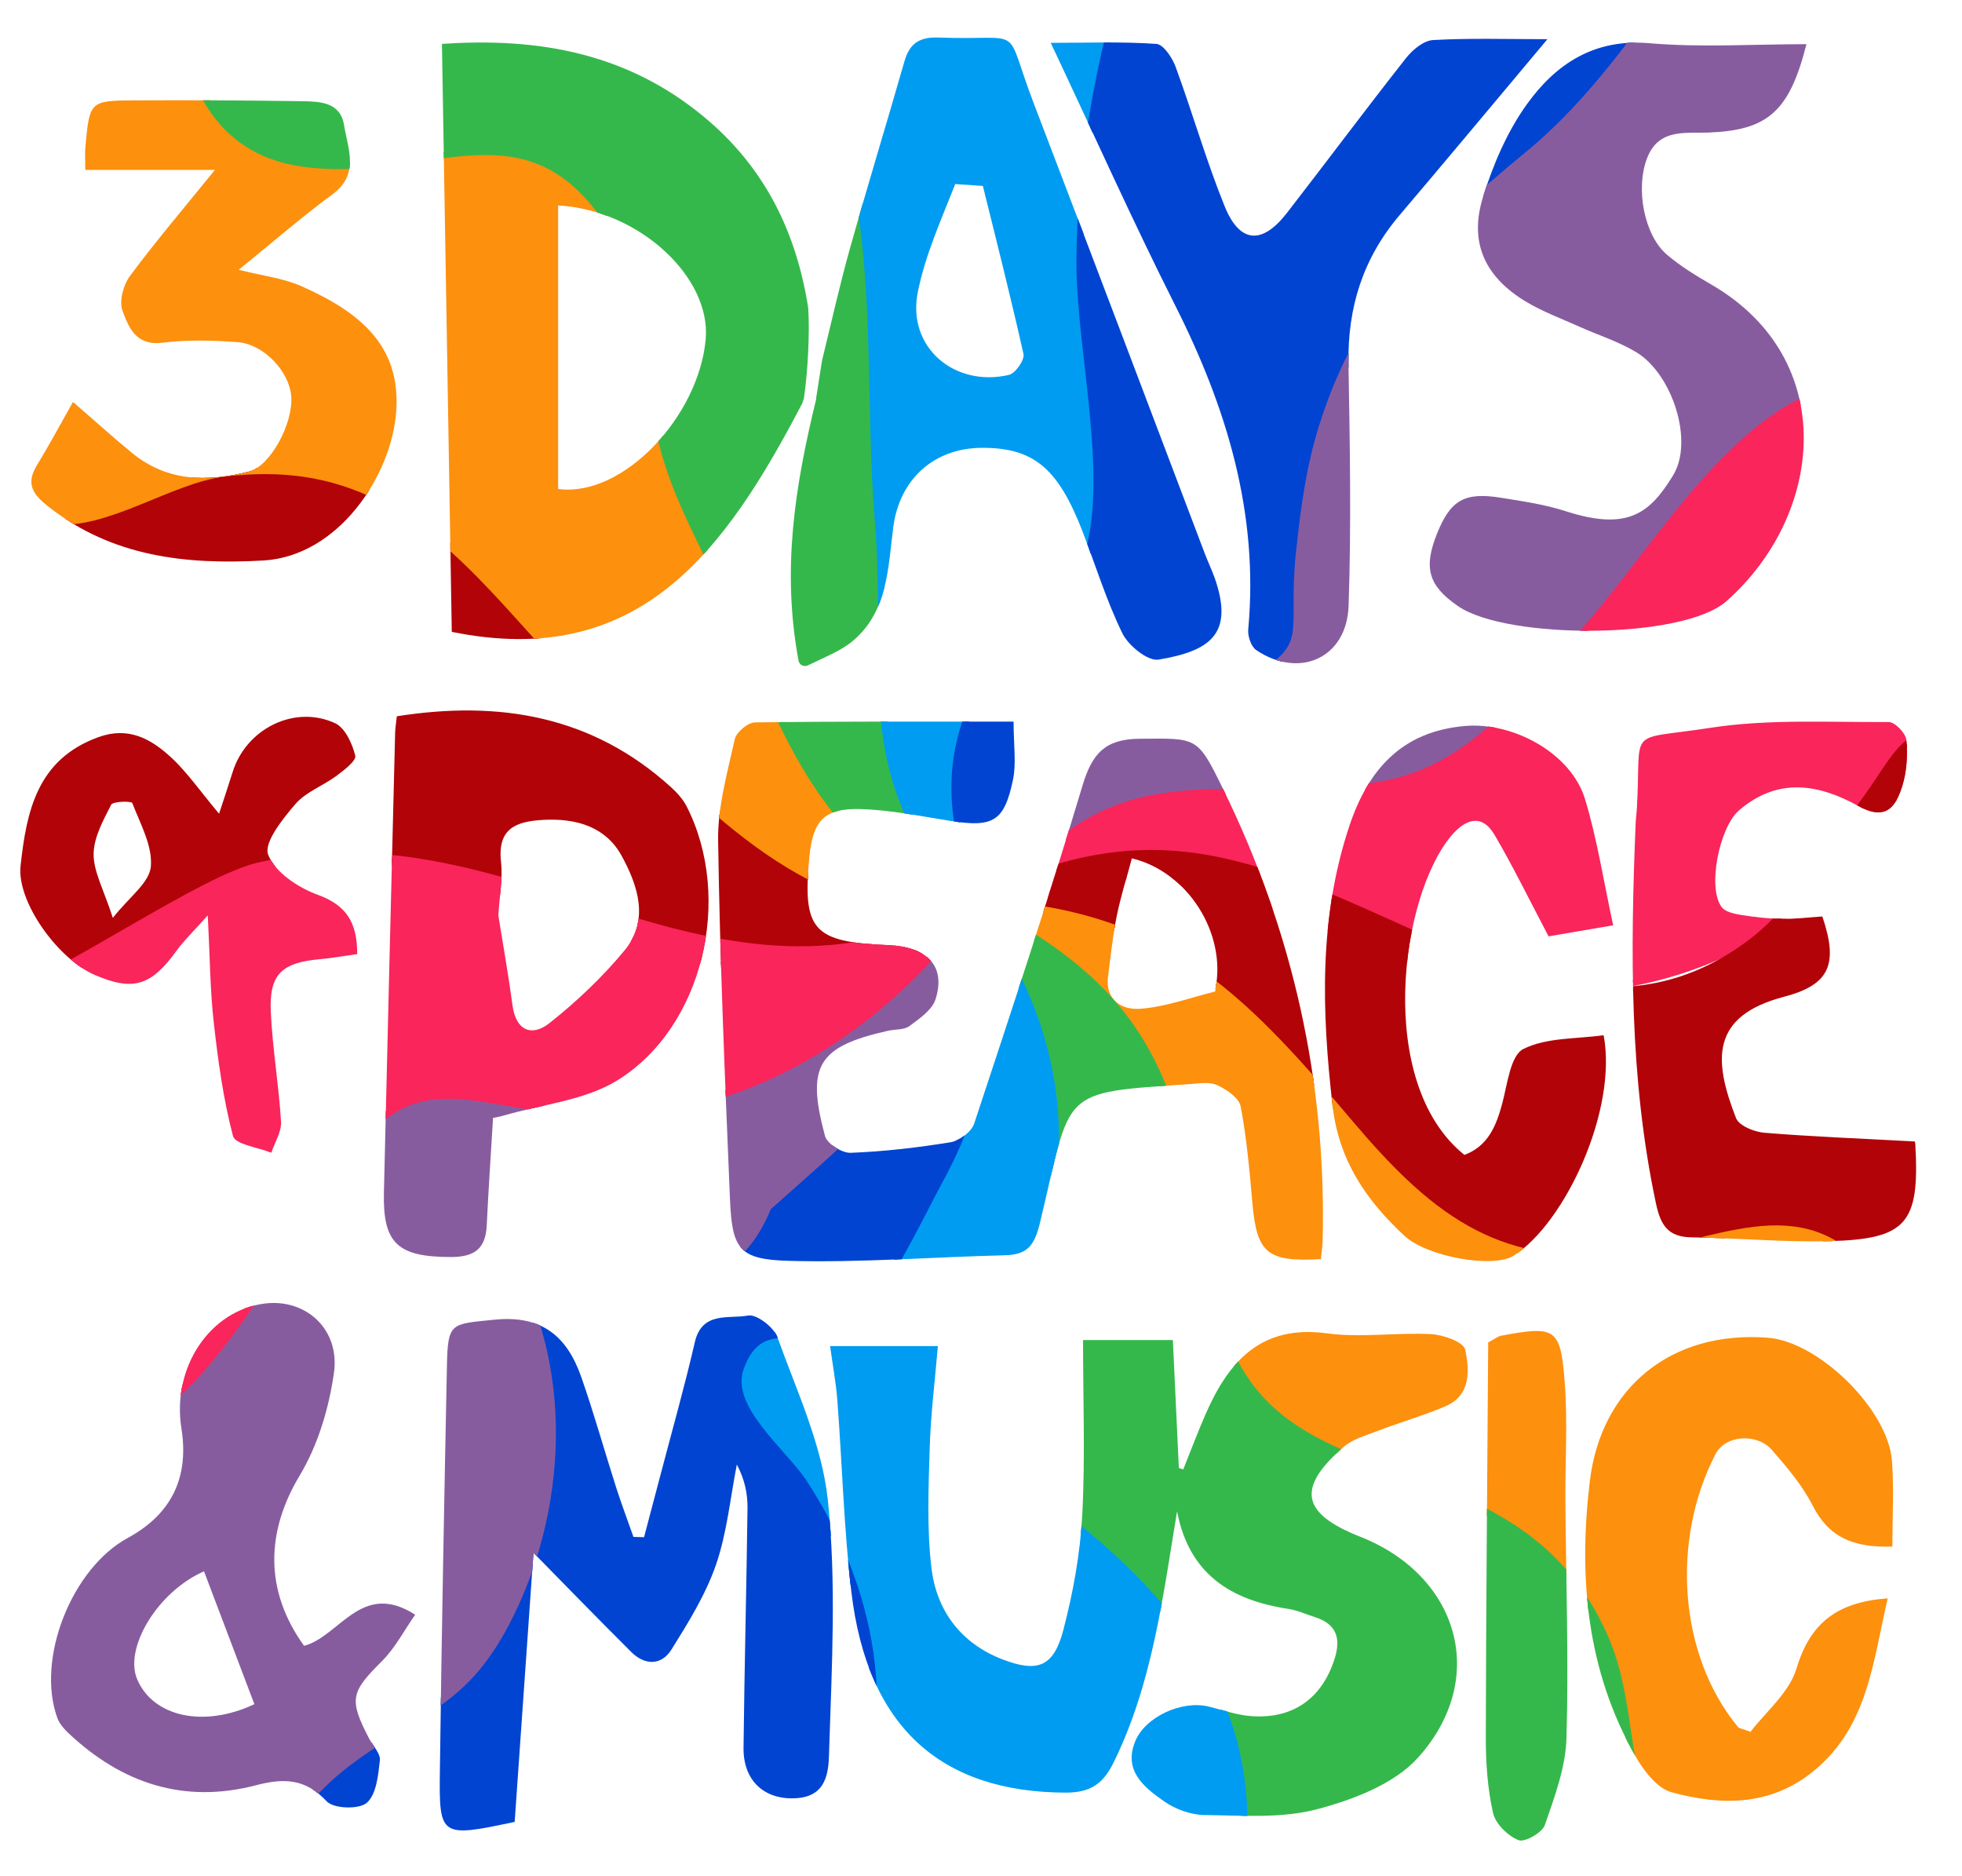 <?xml version="1.0" encoding="UTF-8"?>
<svg id="Layer_1" data-name="Layer 1" xmlns="http://www.w3.org/2000/svg" xmlns:xlink="http://www.w3.org/1999/xlink" viewBox="0 0 311.03 297.39">
  <defs>
    <style>
      .cls-1 {
        fill: #f9255b;
        stroke: #f9255b;
      }

      .cls-1, .cls-2, .cls-3, .cls-4, .cls-5, .cls-6, .cls-7 {
        stroke-miterlimit: 10;
      }

      .cls-2 {
        fill: #009cf1;
        stroke: #009cf1;
      }

      .cls-8 {
        fill: #b10308;
      }

      .cls-8, .cls-9, .cls-10 {
        stroke-width: 0px;
      }

      .cls-3 {
        fill: #fd900d;
        stroke: #fd900d;
      }

      .cls-9 {
        fill: #0144d2;
      }

      .cls-4 {
        fill: #35b84b;
        stroke: #35b84b;
      }

      .cls-10, .cls-5, .cls-6 {
        fill: none;
      }

      .cls-11 {
        clip-path: url(#clippath);
      }

      .cls-5 {
        stroke: #b10308;
      }

      .cls-6 {
        stroke: #0144d2;
      }

      .cls-7 {
        fill: #875c9f;
        stroke: #875c9f;
      }
    </style>
    <clipPath id="clippath">
      <path class="cls-10" d="m127.43,63.22c.63-4.18.96-10.53.69-14.45-1.86-11.8-6.75-22.17-16.57-30.29-12.04-9.96-25.96-12.59-41.49-11.52.52,31.34,1.04,62.25,1.56,93.19,29.76,6.05,43.35-12.82,55.6-36.3,0-.02,0-.04,0-.06m-15.35-10c-1.11,12.24-13.12,25.09-23.39,23.71v-44.94c12.87.73,24.28,11.4,23.39,21.23Zm80.65,37.72c-.44-1.25-1.03-2.46-1.5-3.7-9.03-23.77-18-47.57-27.1-71.31-5.01-13.07-1.02-10.01-15.1-10.55-3-.12-4.62.89-5.44,3.76-2.83,9.9-5.86,19.75-8.64,29.67-1.64,5.84-2.95,11.77-4.4,17.65,0,.03-.01.06-.02.09l-.95,6.04s0,0,0,.01c0,0,0,0,0-.01v.03s0,0,0,0c0,.05,0,.09,0,.14-3.37,13.83-5.46,26.98-2.78,41.39.13.68.87,1.04,1.49.74,2.82-1.38,5.33-2.33,7.24-3.98,5.41-4.66,5.46-11.47,6.28-17.88.98-7.66,6.47-12.61,14.12-12.62,8.1-.01,11.99,3.19,15.87,13.2,2.1,5.42,3.8,11.03,6.35,16.22.95,1.94,4.03,4.43,5.72,4.15,8.17-1.37,12.05-4.05,8.87-13.04Zm-32.57-32.09c-8.65,2.01-16.19-4.39-14.46-13.09,1.17-5.88,3.71-11.49,5.94-17.16l4.38.3c2.2,8.87,4.44,17.72,6.44,26.64.21.93-1.29,3.08-2.31,3.31Zm49.43,140.15c-8.5.48-10.14-.95-10.84-8.86-.45-5.13-.9-10.29-1.86-15.34-.26-1.35-2.24-2.7-3.74-3.38-1.25-.57-2.95-.25-4.44-.15-20.81,1.41-18.55.76-23.62,21.9-.88,3.67-1.98,5.13-5.58,5.22-11.45.27-22.9,1.2-34.33.88-7.84-.22-8.92-1.9-9.25-9.79-.79-18.93-1.6-37.87-1.88-56.82-.08-5.35,1.47-10.77,2.64-16.07.24-1.11,2.09-2.65,3.21-2.66,13.46-.18,26.93-.12,40.99-.12,0,3.77.45,6.58-.09,9.18-1.38,6.65-3.15,7.61-9.87,6.56-4.75-.74-9.52-1.75-14.3-1.88-5.81-.16-7.57,1.84-8.12,7.64-1.09,11.56.59,13.43,12.47,13.92,6.27.25,9.2,3.35,7.54,8.58-.54,1.7-2.55,3.07-4.14,4.25-.84.63-2.24.49-3.37.74-11.13,2.5-13.03,5.51-10.01,16.7.33,1.21,2.7,2.71,4.07,2.65,5.3-.21,10.61-.82,15.85-1.68,1.4-.23,3.29-1.66,3.72-2.94,5.9-17.82,11.79-35.65,17.19-53.63,1.51-5.03,3.58-7.35,9.07-7.38,9.09-.06,9.09-.4,13.1,7.75,11.13,22.66,16.52,46.6,15.88,71.87-.03.97-.19,1.94-.28,2.88Zm-29.96-63.54c-.86,3.25-1.81,6.26-2.42,9.33-.62,3.09-.93,6.24-1.34,9.37-.51,3.89,2.31,5.38,5.11,5.16,4.01-.3,7.92-1.76,11.87-2.74.05-.01.01-.32.05-.48,1.74-8.74-4.4-18.53-13.27-20.64Zm7.17,103.56c-2.28,13.75-3.92,27.28-10.05,39.76-1.63,3.32-3.61,4.79-7.61,4.78-19.9-.07-31.45-10.5-33.97-31.85-1.19-10.07-1.45-20.24-2.22-30.35-.21-2.75-.72-5.48-1.15-8.58h17.09c-.46,5.45-1.14,10.81-1.3,16.2-.19,6.3-.46,12.67.27,18.9.79,6.82,4.67,12.04,11.32,14.58,5.58,2.13,8.08,1.13,9.61-4.72,1.54-5.91,2.66-12.05,2.98-18.14.49-9.1.13-18.24.13-27.77h14.24c.31,6.61.63,13.44.95,20.27.23.08.46.16.69.24,1.18-2.92,2.28-5.87,3.54-8.75,3.67-8.39,8.79-14.25,19.3-12.82,5.39.73,10.98-.17,16.46.12,1.92.1,5.15,1.26,5.4,2.44.69,3.28.96,7.25-3.17,9.01-3.51,1.49-7.2,2.55-10.76,3.91-1.84.7-3.9,1.28-5.34,2.52-7.51,6.52-6.71,10.55,2.63,14.23,15.69,6.19,20.41,22.52,9.17,35.01-3.78,4.2-10.29,6.67-16.01,8.18-5.65,1.49-11.88.99-17.85.92-2.18-.03-4.65-.93-6.45-2.2-3.1-2.19-6.4-4.77-4.56-9.41,1.57-3.96,7.43-6.62,11.68-5.58,2.25.55,4.49,1.36,6.78,1.52,6.63.46,11.17-2.83,13.17-9.06,1.04-3.24.34-5.54-3.09-6.63-1.42-.45-2.82-1.1-4.28-1.32-9.05-1.37-15.68-5.49-17.58-15.4Zm-105.01,49.18c-11.73,2.49-11.98,2.41-11.85-7.91.27-21.49.69-42.98,1.12-64.47.14-6.84.65-6.52,7.53-7.22,7.56-.77,11.52,2.69,13.76,9.07,2.03,5.79,3.68,11.72,5.55,17.57.84,2.62,1.82,5.19,2.73,7.79.56.01,1.12.03,1.68.04.9-3.4,1.8-6.79,2.69-10.19,1.81-6.9,3.76-13.77,5.36-20.72,1.15-4.97,5.44-3.64,8.44-4.22,1.33-.26,4.08,1.85,4.65,3.43,3.05,8.52,7.08,17.05,8,25.87,1.36,12.98.63,26.22.21,39.33-.09,2.88.07,7.46-5.05,7.86-5.11.4-8.59-2.67-8.53-7.97.14-12.66.47-25.31.63-37.96.03-2.28-.43-4.56-1.69-6.94-1.05,5.32-1.56,10.82-3.31,15.89-1.64,4.74-4.38,9.15-7.06,13.44-1.59,2.54-4.21,2.53-6.37.38-5.55-5.53-11.01-11.15-15.5-15.72-.92,13.19-1.97,28.12-2.98,42.63ZM286.37,7c-2.7,10.67-6.11,13.65-15.53,14.01-3.74.14-7.92-.67-9.74,4.08-1.85,4.8-.47,12.19,3.16,15.28,2.13,1.82,4.58,3.31,7.01,4.72,20.49,11.87,17.84,36.61,2.39,50.22-6.91,6.08-34.79,6.09-42.51.77-4.68-3.22-5.51-6.01-3.39-11.38,2.15-5.43,4.36-6.75,10.23-5.8,3.43.55,6.92,1.06,10.21,2.12,9.89,3.2,13.37.3,17.02-5.66,3.35-5.46-.13-16.05-5.77-19.5-2.8-1.71-6.03-2.71-9.05-4.07-2.87-1.29-5.87-2.39-8.55-4.01-6.47-3.91-8.98-9.37-6.77-16.49,1.6-5.15,3.82-10.37,6.93-14.71,4.58-6.39,10.65-10.49,19.46-9.73,8.21.71,16.52.15,24.91.15ZM78.16,177.19c-.35,5.83-.73,11.44-1,17.06-.18,3.74-2.02,5-5.74,4.99-8.32-.02-10.75-2.12-10.56-10.2.57-24.31,1.17-48.62,1.78-72.93.02-.8.17-1.59.27-2.58,16.25-2.56,30.96-.08,43.41,11.19.97.88,1.92,1.91,2.51,3.05,7.44,14.53,2.65,35.14-11.04,43.51-5.17,3.16-11.9,3.77-17.92,5.53-.61.18-1.24.28-1.69.38Zm.84-32.09c.71,4.45,1.59,9.35,2.25,14.27.55,4.09,3.13,4.94,5.82,2.82,4.33-3.42,8.42-7.3,11.93-11.54,3.97-4.79,2.13-10.26-.43-14.96-2.53-4.65-7.18-6.01-12.4-5.74-4.38.23-7.35,1.36-6.74,6.7.29,2.6-.24,5.29-.43,8.46ZM245.31,6.21c-8.28,9.87-15.82,18.93-23.45,27.91-5.78,6.8-8.24,14.6-8.09,23.49.22,12.8.46,25.63.02,38.42-.29,8.28-7.79,11.62-14.64,7.01-.82-.55-1.37-2.21-1.27-3.28,1.69-18.4-3.41-35.15-11.59-51.37-6.79-13.47-12.95-27.26-19.72-41.6,5.95,0,11.37-.21,16.75.17,1.12.08,2.52,2.19,3.05,3.64,2.69,7.32,4.84,14.85,7.76,22.07,2.39,5.92,5.95,6.16,9.89,1.07,6.32-8.15,12.48-16.42,18.86-24.52,1.03-1.31,2.79-2.78,4.28-2.87,5.75-.33,11.53-.14,18.14-.14Zm58.22,174.72c-.08-.36.09.11.11.59.67,12.36-1.37,14.87-13.57,15.2-7.29.2-14.6-.51-21.9-.6-3.78-.05-4.93-1.96-5.66-5.4-4.23-19.88-4.04-39.97-3.22-60.11.03-.83.15-1.66.2-2.49.76-13.19-1.9-10.66,11.57-12.75,9.28-1.44,18.89-.87,28.36-.93.97,0,2.69,1.77,2.79,2.84.23,2.43.06,5.06-.67,7.38-1.03,3.24-2.61,5.49-6.92,3.1-6.25-3.47-12.79-4.66-18.99.73-3.03,2.63-5.03,12.23-2.69,15.3.58.76,2,1.05,3.09,1.23,2.13.34,4.29.59,6.44.62,2.14.03,4.29-.24,6.42-.38,2.59,7.61,1.13,10.84-6.08,12.73-11.68,3.06-11.18,10.07-7.6,19.23.47,1.21,2.89,2.19,4.48,2.32,7.7.63,15.42.92,23.82,1.38Zm-47.8-34.27c-4.63.79-7.86,1.34-10.24,1.75-3.05-5.79-5.61-11.05-8.56-16.08-2.06-3.5-4.69-2.42-6.83.1-8.12,9.57-12.12,39.25,2.05,50.62,3.71-1.38,5.04-4.54,6.01-8.2.81-3.04,1.29-7.56,3.34-8.59,3.7-1.85,8.46-1.57,12.72-2.18,2.23,11.84-6.09,29.73-14.27,34.95-3.18,2.03-13.66.22-17.3-3.15-6.03-5.59-10.4-11.89-11.4-20.6-1.73-15.03-2.19-29.86,2.68-44.42,2.97-8.86,8.3-14.97,18.4-15.8,7.6-.62,16.71,4.32,18.93,11.57,1.92,6.28,2.91,12.84,4.47,20.02ZM11.57,63.71c3.69,3.19,6.5,5.75,9.44,8.14,5.55,4.51,11.91,4.56,18.43,2.91,3.42-.86,7.07-7.65,6.73-11.97-.31-3.9-4.34-8.25-8.49-8.56-3.97-.3-8.03-.39-11.96.09-4.18.52-5.34-2.47-6.3-5.07-.56-1.51.13-4.08,1.17-5.49,4.05-5.46,8.47-10.65,13.48-16.83H13.52c0-1.59-.07-2.57.01-3.53.66-7.37.68-7.45,7.86-7.49,8.82-.05,17.65,0,26.47.13,2.83.04,6.1.13,6.68,3.79.59,3.73,2.51,7.75-1.81,10.95-4.93,3.64-9.57,7.67-14.89,11.98,3.73.95,7.04,1.32,9.94,2.6,9.68,4.27,15.76,9.72,15.03,19.85-.74,10.28-9.24,22.96-21.07,23.63-12.2.69-23.93-.56-34.05-8.53-2.47-1.94-3.65-3.6-1.84-6.56,1.93-3.16,3.68-6.44,5.72-10.04Zm36.64,197.15c5.67-1.5,9.07-10.41,17.61-4.93-1.74,2.47-3.17,5.27-5.28,7.37-4.91,4.89-5.27,6.02-2.04,12.23.61,1.17,1.84,2.4,1.72,3.49-.26,2.36-.55,5.4-2.08,6.73-1.22,1.07-5.25.94-6.35-.24-3.39-3.63-6.8-3.7-11.2-2.55-11.42,2.99-21.3-.29-29.76-8.28-.7-.66-1.4-1.48-1.73-2.36-3.42-9.32,2.23-23.71,11.16-28.56q10.37-5.64,8.5-17.37c-1.54-9.68,4.54-18.74,13.28-19.79,6.44-.77,11.88,4.07,10.9,11-.79,5.6-2.54,11.46-5.43,16.27-5.32,8.86-5.65,18.19.7,27Zm-7.88,9.26c-2.75-7.25-5.37-14.15-7.99-21.07-7.4,3.26-12.68,12.17-10.6,17.1,2.51,5.94,10.52,7.77,18.59,3.96Zm258.92-16.77c-2.36,10.14-3.14,20.22-11.6,27.24-6.89,5.72-14.77,5.63-22.66,3.48-2.29-.62-4.43-3.43-5.75-5.75-7.71-13.56-9.03-28.29-7.22-43.48,1.78-14.98,12.99-23.99,28.25-22.81,8.04.62,19.05,11.36,19.66,19.53.33,4.43.06,8.91.06,13.57-6.14.2-10.07-1.44-12.63-6.49-1.63-3.21-4.06-6.07-6.45-8.81-2.38-2.73-7.37-2.39-8.94.62-7.06,13.59-5.91,31.82,3.55,43.28.18.22.59.24,1.99.76,2.38-3.14,6.14-6.2,7.29-10.04,2.15-7.17,6.39-10.53,14.44-11.11ZM34.73,128.97c.85-2.6,1.53-4.59,2.15-6.6,2.13-6.85,9.79-10.72,16.25-7.74,1.58.73,2.72,3.24,3.19,5.15.19.79-1.78,2.3-2.99,3.2-2.12,1.57-4.84,2.54-6.5,4.46-2.02,2.35-5.04,6.12-4.32,8.02,1.05,2.77,4.76,5.24,7.87,6.37,4.57,1.66,6.24,4.4,6.25,9.39-2.01.28-3.9.63-5.81.8-6.17.54-8.18,2.38-7.89,8.41.27,5.79,1.27,11.55,1.62,17.34.1,1.61-.99,3.29-1.54,4.94-2.11-.86-5.72-1.32-6.07-2.64-1.55-5.88-2.38-11.99-3.06-18.06-.58-5.16-.6-10.39-.94-16.93-2.36,2.64-3.77,3.99-4.9,5.54-4.06,5.63-6.88,6.53-12.97,3.93-5.87-2.51-12.43-11.61-11.81-17.31.94-8.59,2.59-16.89,12.36-20.41,4.71-1.7,8.21.24,11.31,3.04,2.67,2.41,4.75,5.48,7.79,9.09Zm-16.85,16.52c2.59-3.29,5.78-5.56,6.03-8.1.31-3.27-1.66-6.8-2.94-10.11-.13-.33-3.07-.29-3.35.27-1.26,2.48-2.78,5.22-2.78,7.86,0,2.79,1.6,5.59,3.05,10.08Zm218.05,67.28c1.35-.74,1.62-.99,1.93-1.04,8.74-1.64,9.53-1.29,10.19,7.38.48,6.28.06,12.63.11,18.95.09,12.48.53,24.97.17,37.44-.14,4.63-1.88,9.3-3.43,13.76-.42,1.22-3.2,2.8-4.18,2.4-1.69-.68-3.64-2.58-4.03-4.3-.87-3.85-1.15-7.9-1.15-11.87.04-21.1.24-42.2.38-62.7Z"/>
    </clipPath>
  </defs>
  <g class="cls-11">
    <g>
      <g>
        <g>
          <path class="cls-8" d="m-34.45,41.69c-17.02,31.92-22.93,67.35-24.05,103.1,11.27.1,24.31-1.78,34.58,3.15,7.52,3.61,11.28,15.97,20.03,16.59,5.27.37,17.91-13.4,22.23-16.13,7.2-4.55,14.78-8.84,23.12-10.96,16.77-4.28,30.96,1.3,46.54,7.04,25.91,9.54,41.5,15.43,67.92,1.98-.09-.16-.12-.23-.16-.35-29.85-1.77-41.04-16.5-61.37-35.46-10.87-10.14-20.37-24.66-33.83-31.57-8.16-4.19-16.12-5.05-24.92-4.04-8.51.97-18.76,8.53-27.25,7.56-10.55-1.2-15.79-14.1-21.65-21.04-6.49-7.68-13.27-13.48-21.19-19.86Z"/>
          <path class="cls-5" d="m-34.45,41.69c-17.02,31.92-22.93,67.35-24.05,103.1,11.27.1,24.31-1.78,34.58,3.15,7.52,3.61,11.28,15.97,20.03,16.59,5.27.37,17.91-13.4,22.23-16.13,7.2-4.55,14.78-8.84,23.12-10.96,16.77-4.28,30.96,1.3,46.54,7.04,25.91,9.54,41.5,15.43,67.92,1.98-.09-.16-.12-.23-.16-.35-29.85-1.77-41.04-16.5-61.37-35.46-10.87-10.14-20.37-24.66-33.83-31.57-8.16-4.19-16.12-5.05-24.92-4.04-8.51.97-18.76,8.53-27.25,7.56-10.55-1.2-15.79-14.1-21.65-21.04-6.49-7.68-13.27-13.48-21.19-19.86Z"/>
        </g>
        <path class="cls-3" d="m26.33-26.98C.62-7.91-18.63,13.85-34.45,41.69c7.91,6.38,14.69,12.18,21.19,19.86,5.86,6.94,11.1,19.84,21.65,21.04,8.49.97,18.75-6.58,27.25-7.56,8.8-1.01,16.76-.15,24.92,4.04,13.46,6.91,22.96,21.43,33.83,31.57,20.33,18.96,31.53,33.69,61.37,35.46-.04-.12-.04-.17-.05-.25-29.01-12.8-31.5-33.09-44.1-58.89-5.31-10.86-7.24-15.92-8.67-28.43-.77-6.71-1.43-14.55-4.87-20.56-13.72-23.97-30.05-8.96-50.53-12.12-23.74-3.67-19.46-35.83-21.22-52.83Z"/>
        <path class="cls-4" d="m109.17-61.46c-30.18,6.77-56.85,17.67-82.84,34.48,1.76,17-2.52,49.15,21.22,52.83,20.48,3.17,36.81-11.85,50.53,12.12,3.44,6.01,4.1,13.85,4.87,20.56,1.43,12.51,3.36,17.57,8.67,28.43,12.6,25.8,15.09,46.09,44.1,58.89,0-.08.06-.15.15-.26-21.41-21.83-14.53-36.62-16.73-63.33-1.45-17.61,0-37.17-3.66-54.46C131.16,7.38,122.06,9.92,108.77-.07c-17.11-12.86-2.95-45.36.4-61.39Z"/>
        <path class="cls-2" d="m199.36-61.62c-30.57-5-59.65-4.94-90.19.17-3.35,16.03-17.51,48.53-.4,61.39,13.29,9.99,22.4,7.44,26.73,27.86,3.66,17.29,2.21,36.85,3.66,54.46,2.19,26.72-4.68,41.5,16.73,63.33.1-.11.15-.15.24-.21-4.74-12.53-7.29-22.8-1.26-35.28,3.66-7.57,11.95-11.26,15.85-18.08,6.83-11.97.39-35.46.44-50.47.14-36.1,15.14-69.45,28.22-103.16Z"/>
        <g>
          <path class="cls-9" d="m282.2-27.31c-25.98-16.86-52.62-27.65-82.84-34.31-13.08,33.71-28.08,67.06-28.22,103.16-.06,15.01,6.39,38.51-.44,50.47-3.89,6.83-12.19,10.51-15.85,18.08-6.03,12.48-3.48,22.75,1.26,35.28.1-.06.13-.09.3-.08,1.07-13.36,3.44-22.98,15.11-30.53,8.18-5.3,19.68-2.73,27.16-7.13,9.58-5.64,5.89-6.92,7.27-20.01.71-6.77,1.59-13.44,3.63-19.97,6.08-19.48,17.7-30.88,32.87-43.38,15.72-12.94,27.73-35.31,39.76-51.59Z"/>
          <path class="cls-6" d="m282.2-27.31c-25.98-16.86-52.62-27.65-82.84-34.31-13.08,33.71-28.08,67.06-28.22,103.16-.06,15.01,6.39,38.51-.44,50.47-3.89,6.83-12.19,10.51-15.85,18.08-6.03,12.48-3.48,22.75,1.26,35.28.1-.06.13-.09.3-.08,1.07-13.36,3.44-22.98,15.11-30.53,8.18-5.3,19.68-2.73,27.16-7.13,9.58-5.64,5.89-6.92,7.27-20.01.71-6.77,1.59-13.44,3.63-19.97,6.08-19.48,17.7-30.88,32.87-43.38,15.72-12.94,27.73-35.31,39.76-51.59Z"/>
        </g>
        <path class="cls-7" d="m343,41.52c-15.82-27.89-35.08-49.7-60.8-68.83-12.03,16.28-24.04,38.65-39.76,51.59-15.17,12.49-26.79,23.9-32.87,43.38-2.04,6.52-2.92,13.2-3.63,19.97-1.38,13.08,2.32,14.36-7.27,20.01-7.47,4.4-18.97,1.83-27.16,7.13-11.67,7.56-14.04,17.18-15.11,30.53.18,0,.26.02.4.07,19.36-26.39,33.02-17.57,60.46-20.77,14.65-1.71,22.96-12.77,32.93-23.59,11.59-12.58,23.87-35.02,40.46-39.3,6.71-1.73,12.98-.06,20.46-3.17,10.85-4.53,21.57-11.48,31.87-17.01Z"/>
        <path class="cls-1" d="m367.07,144.79c-1.14-36.19-7.45-70.81-24.07-103.27-10.29,5.53-21.01,12.48-31.87,17.01-7.48,3.12-13.75,1.45-20.46,3.17-16.6,4.28-28.88,26.72-40.46,39.3-9.97,10.83-18.29,21.88-32.93,23.59-27.44,3.2-41.1-5.62-60.46,20.77.14.05.2.08.29.17,36.31-18.38,54.12,9.64,88.54,11.21,11.03.5,22.04-2.35,31.72-7.58,12.73-6.87,19.78-23.42,33.04-27.51,5.4,13.29,5.88,18.93,17.9,22.97,10.98,3.69,26.98.26,38.75.16Z"/>
      </g>
      <g>
        <g>
          <path class="cls-8" d="m342.98,248.41c17.02-31.98,22.93-67.47,24.05-103.28-9.81-.08-28.39,2.59-38.35-.87-7.77,1.27-11.55-2.82-11.32-12.27-1.85-4.06-3.7-8.11-5.56-12.17-9.01-7.49-10.67-.26-16.65,7.66-5.51,7.29-10.15,16.26-17.57,21.86-16.49,12.47-33.53,7.64-50.88-.16-26.65-11.97-43.48-20.93-71.75-6.55.05.19.06.27.05.42,28.95,1.39,41.33,14.02,58.91,34.82,12.28,14.53,22.89,23.16,42.42,21.36,15.34-1.41,29.23-11.08,40.3,3.19,7.29,9.4,5.18,20.88,14.42,28.99,8.28,7.28,22.44,12.18,31.93,17Z"/>
          <path class="cls-5" d="m342.98,248.41c17.02-31.98,22.93-67.47,24.05-103.28-9.81-.08-28.39,2.59-38.35-.87-7.77,1.27-11.55-2.82-11.32-12.27-1.85-4.06-3.7-8.11-5.56-12.17-9.01-7.49-10.67-.26-16.65,7.66-5.51,7.29-10.15,16.26-17.57,21.86-16.49,12.47-33.53,7.64-50.88-.16-26.65-11.97-43.48-20.93-71.75-6.55.05.19.06.27.05.42,28.95,1.39,41.33,14.02,58.91,34.82,12.28,14.53,22.89,23.16,42.42,21.36,15.34-1.41,29.23-11.08,40.3,3.19,7.29,9.4,5.18,20.88,14.42,28.99,8.28,7.28,22.44,12.18,31.93,17Z"/>
        </g>
        <path class="cls-3" d="m282.21,317.25c25.71-19.14,44.96-40.95,60.77-68.84-9.49-4.81-23.65-9.72-31.93-17-9.23-8.12-7.13-19.6-14.42-28.99-11.07-14.26-24.96-4.6-40.3-3.19-19.53,1.8-30.14-6.83-42.42-21.36-17.58-20.81-29.96-33.43-58.91-34.82,0,.15-.02.21-.06.32,25.67,13.27,31.19,26.33,35.35,53.04,3.13,20.12,7.99,28.72,26.37,35.45,16.27,5.96,30.43,10.53,37.91,27.96,4.15,9.68,2.78,19.76,7.28,29.16,4.83,10.08,13.73,19.51,20.36,28.28Z"/>
        <path class="cls-4" d="m199.4,351.64c30.2-6.7,56.84-17.53,82.81-34.39-6.63-8.76-15.53-18.2-20.36-28.28-4.51-9.41-3.13-19.48-7.28-29.16-7.47-17.42-21.63-22-37.91-27.96-18.39-6.73-23.24-15.33-26.37-35.45-4.16-26.71-9.67-39.77-35.35-53.04-.04.11-.09.18-.18.3,14.12,20.81,15.71,38.46,8.12,62.2-6.28,19.63-6.55,24.07,9.41,37.41,14.73,12.3,25.52,26.89,24.93,47.12-.64,21.79-1.94,38.81,2.17,61.26Z"/>
        <path class="cls-2" d="m109.25,351.59c30.54,5.07,59.6,5.08,90.15.05-4.11-22.45-2.81-39.47-2.17-61.26.59-20.23-10.2-34.82-24.93-47.12-15.96-13.33-15.69-17.78-9.41-37.41,7.59-23.73,6-41.39-8.12-62.2-.09.11-.14.16-.22.24,2.49,16.63,2.77,27.98-5.5,43.13-2.99,5.49-9.42,19.28-14.31,22.93-6.26,4.68-13.91-2.7-17.32,6.92-2.25,6.34,6.83,13.16,10.14,18.26,10.62,16.4,14.95,36.8,6.58,55.23-3.74,8.23-9.65,14.56-13.7,22.68-5.94,11.93-7.93,25.66-11.18,38.55Z"/>
        <g>
          <path class="cls-9" d="m26.43,317.14c25.98,16.84,52.63,27.71,82.82,34.44,3.26-12.89,5.24-26.62,11.18-38.55,4.04-8.12,9.96-14.46,13.7-22.68,8.37-18.42,4.04-38.82-6.58-55.23-3.3-5.1-12.38-11.92-10.14-18.26,3.41-9.62,11.06-2.24,17.32-6.92,4.89-3.65,11.32-17.45,14.31-22.93,8.27-15.15,7.99-26.49,5.5-43.13-.09.07-.12.11-.26.08-5.09,24.69-14.73,31.48-32.49,47.37-4.09,9.95-10.78,12.5-20.07,7.67-7.35-4.54-15.07-5.35-23.15-2.42,12,17.04,11.35,41.18,2.36,59.37-7.05,14.26-13.98,14.62-25.78,23.48-11.13,8.36-20.85,26.61-28.71,37.69Z"/>
          <path class="cls-6" d="m26.43,317.14c25.98,16.84,52.63,27.71,82.82,34.44,3.26-12.89,5.24-26.62,11.18-38.55,4.04-8.12,9.96-14.46,13.7-22.68,8.37-18.42,4.04-38.82-6.58-55.23-3.3-5.1-12.38-11.92-10.14-18.26,3.41-9.62,11.06-2.24,17.32-6.92,4.89-3.65,11.32-17.45,14.31-22.93,8.27-15.15,7.99-26.49,5.5-43.13-.09.07-.12.11-.26.08-5.09,24.69-14.73,31.48-32.49,47.37-4.09,9.95-10.78,12.5-20.07,7.67-7.35-4.54-15.07-5.35-23.15-2.42,12,17.04,11.35,41.18,2.36,59.37-7.05,14.26-13.98,14.62-25.78,23.48-11.13,8.36-20.85,26.61-28.71,37.69Z"/>
        </g>
        <path class="cls-7" d="m-34.4,248.35c15.83,27.88,35.1,49.68,60.83,68.79,7.86-11.08,17.58-29.33,28.71-37.69,11.8-8.87,18.74-9.23,25.78-23.48,8.99-18.19,9.65-42.33-2.36-59.37,8.08-2.93,15.79-2.12,23.15,2.42,9.29,4.83,15.98,2.27,20.07-7.67,17.76-15.89,27.4-22.68,32.49-47.37-.15-.04-.22-.07-.33-.14-14.04,19.46-37.03,34.17-61.92,32.5-17.78-1.19-26.36-8.5-37.67,7.75-8.81,12.66-19.82,35.05-33.53,42.31-7.19,3.81-15.72,1.26-23.35,3.83-10.92,3.68-22.21,12.39-31.88,18.14Z"/>
        <path class="cls-1" d="m-58.51,145.12c1.15,36.18,7.47,70.79,24.11,103.23,9.67-5.75,20.96-14.47,31.88-18.14,7.62-2.57,16.15-.01,23.35-3.83,13.7-7.26,24.71-29.65,33.53-42.31,11.32-16.25,19.89-8.94,37.67-7.75,24.89,1.67,47.88-13.04,61.92-32.5-.11-.08-.16-.13-.22-.25-40.82,21.84-71.6-15.89-112.75-6.36-11.3,2.62-40.68,24.8-48.56,22.31-6.42-2.03-8.35-9.92-14.9-13.02-10.06-4.75-24.96-1.49-36.03-1.38Z"/>
      </g>
    </g>
  </g>
</svg>